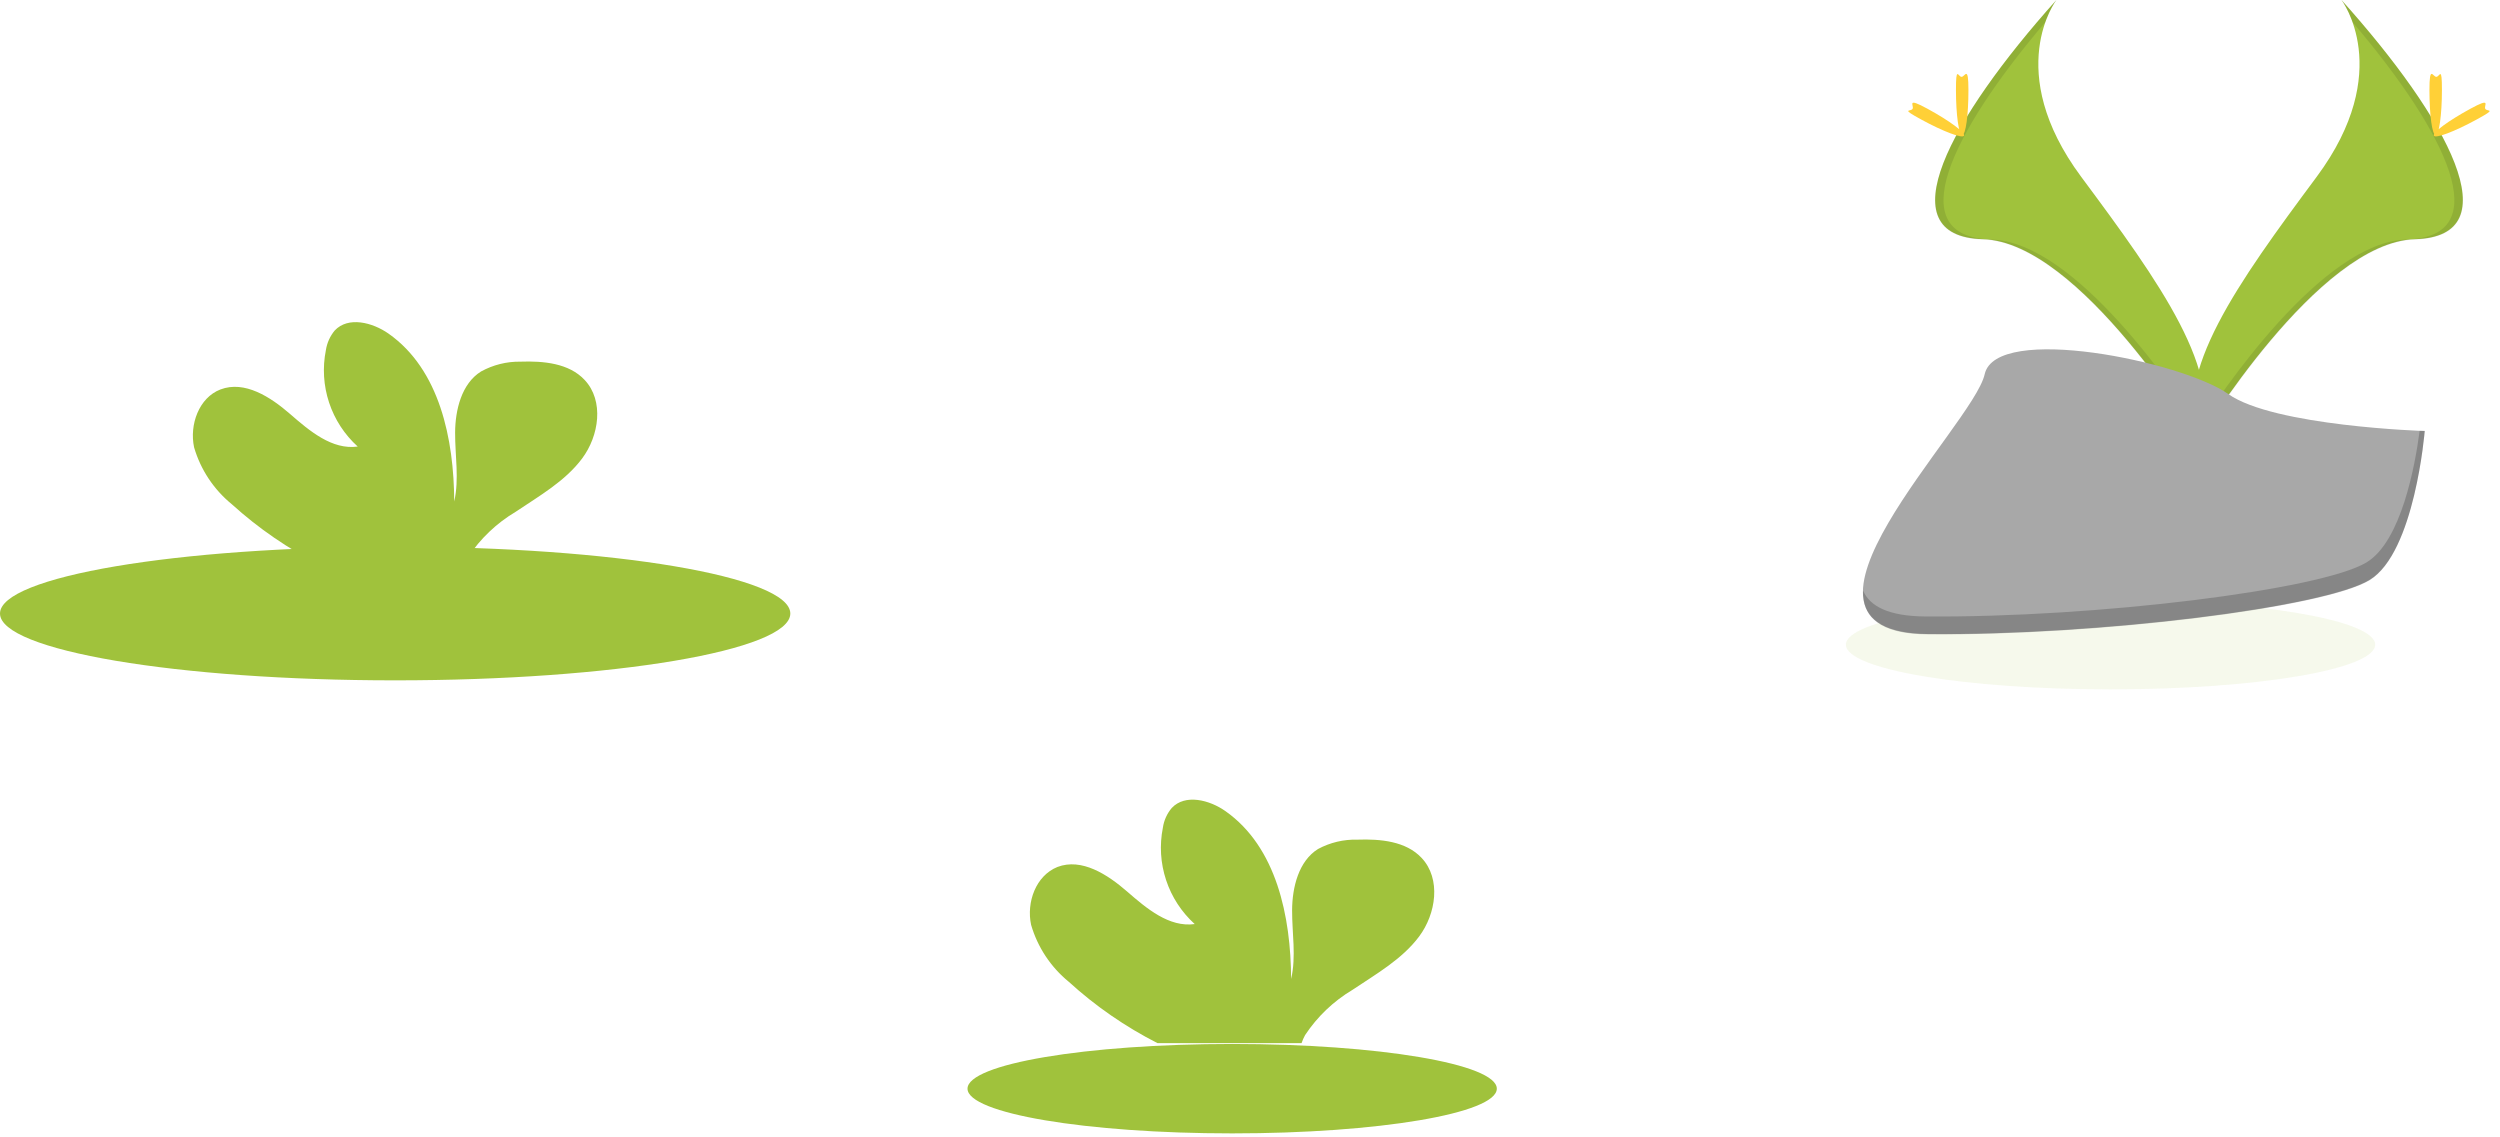 <svg width="222" height="101" viewBox="0 0 222 101" fill="none" xmlns="http://www.w3.org/2000/svg">
<path d="M109.416 100.645C96.437 100.645 85.915 98.867 85.915 96.674C85.915 94.481 96.437 92.704 109.416 92.704C122.395 92.704 132.917 94.481 132.917 96.674C132.917 98.867 122.395 100.645 109.416 100.645Z" fill="#A0C23C"/>
<path opacity="0.1" d="M187.416 61.217C174.437 61.217 163.915 59.44 163.915 57.246C163.915 55.054 174.437 53.276 187.416 53.276C200.395 53.276 210.917 55.054 210.917 57.246C210.917 59.44 200.395 61.217 187.416 61.217Z" fill="#A0C23C"/>
<path d="M35.09 60.415C15.71 60.415 0 57.758 0 54.481C0 51.204 15.71 48.547 35.09 48.547C54.47 48.547 70.18 51.204 70.18 54.481C70.18 57.758 54.47 60.415 35.09 60.415Z" fill="#A0C23C"/>
<path d="M20.586 44.777C18.985 43.47 17.816 41.708 17.235 39.724C16.808 37.717 17.663 35.317 19.574 34.584C21.721 33.764 24.016 35.248 25.753 36.757C27.489 38.267 29.488 39.969 31.765 39.654C30.594 38.594 29.718 37.248 29.222 35.747C28.727 34.247 28.629 32.643 28.938 31.094C29.037 30.451 29.308 29.848 29.723 29.348C30.919 28.074 33.074 28.624 34.505 29.628C39.044 32.822 40.309 38.983 40.335 44.533C40.789 42.534 40.405 40.449 40.414 38.424C40.422 36.399 40.989 34.061 42.717 32.987C43.786 32.399 44.989 32.098 46.208 32.115C48.25 32.045 50.519 32.245 51.915 33.738C53.661 35.596 53.198 38.703 51.688 40.719C50.179 42.735 47.892 44.035 45.789 45.449C44.097 46.455 42.653 47.83 41.566 49.472C41.44 49.701 41.335 49.94 41.251 50.188H28.467C25.608 48.747 22.958 46.927 20.586 44.777Z" fill="#A0C23C"/>
<path d="M94.903 87.179C93.304 85.872 92.139 84.11 91.561 82.126C91.133 80.119 91.98 77.763 93.9 76.987C96.046 76.166 98.342 77.65 100.078 79.159C101.815 80.669 103.813 82.371 106.091 82.057C104.92 80.996 104.043 79.65 103.548 78.149C103.052 76.649 102.954 75.046 103.264 73.496C103.358 72.852 103.63 72.248 104.049 71.751C105.236 70.477 107.4 71.026 108.822 72.03C113.36 75.224 114.626 81.385 114.652 86.935C115.115 84.936 114.731 82.851 114.739 80.826C114.748 78.802 115.315 76.463 117.043 75.39C118.115 74.814 119.318 74.528 120.534 74.561C122.576 74.491 124.845 74.692 126.241 76.184C127.986 78.043 127.524 81.149 126.014 83.165C124.504 85.181 122.218 86.481 120.106 87.895C118.417 88.902 116.976 90.277 115.891 91.918C115.766 92.147 115.66 92.386 115.577 92.633H102.792C99.93 91.178 97.276 89.343 94.903 87.179Z" fill="#A0C23C"/>
<path d="M182.607 0C182.607 0 177.808 6.274 184.815 15.708C191.823 25.141 197.6 33.161 195.287 39.069C195.287 39.069 184.711 21.485 176.089 21.241C167.467 20.996 173.156 10.55 182.607 0Z" fill="#A0C23C"/>
<path opacity="0.1" d="M182.607 0C182.188 0.608 181.856 1.272 181.621 1.972C173.226 11.833 168.758 21.04 176.83 21.267C184.344 21.485 193.359 34.924 195.523 38.319C195.452 38.582 195.367 38.841 195.27 39.095C195.27 39.095 184.693 21.511 176.071 21.267C167.449 21.023 173.156 10.55 182.607 0Z" fill="black"/>
<path d="M173.689 7.993C173.689 10.201 173.942 11.99 174.247 11.99C174.553 11.99 174.797 10.245 174.797 7.993C174.797 5.742 174.492 6.824 174.186 6.824C173.881 6.824 173.689 5.785 173.689 7.993Z" fill="#FFD037"/>
<path d="M170.634 10.629C172.572 11.685 174.265 12.322 174.404 12.051C174.544 11.781 173.104 10.716 171.167 9.66C169.229 8.604 169.989 9.372 169.84 9.66C169.692 9.948 168.697 9.573 170.634 10.629Z" fill="#FFD037"/>
<path d="M207.924 0C207.924 0 212.723 6.274 205.716 15.708C198.708 25.141 192.931 33.161 195.244 39.069C195.244 39.069 205.812 21.485 214.443 21.241C223.073 20.996 217.392 10.55 207.924 0Z" fill="#A0C23C"/>
<path opacity="0.1" d="M207.924 0C208.344 0.608 208.675 1.272 208.91 1.972C217.305 11.833 221.773 21.04 213.701 21.267C206.187 21.485 197.172 34.924 195.008 38.319C195.078 38.583 195.166 38.842 195.27 39.095C195.27 39.095 205.838 21.511 214.469 21.267C223.1 21.023 217.392 10.55 207.924 0Z" fill="black"/>
<path d="M216.843 7.993C216.843 10.201 216.589 11.99 216.284 11.99C215.979 11.99 215.734 10.245 215.734 7.993C215.734 5.742 216.04 6.824 216.345 6.824C216.651 6.824 216.843 5.785 216.843 7.993Z" fill="#FFD037"/>
<path d="M219.897 10.629C217.96 11.685 216.275 12.322 216.127 12.051C215.978 11.781 217.427 10.716 219.365 9.66C221.302 8.604 220.543 9.372 220.691 9.66C220.839 9.948 221.834 9.573 219.897 10.629Z" fill="#FFD037"/>
<path d="M215.315 38.275C215.315 38.275 201.911 37.856 197.862 34.985C193.813 32.114 177.24 28.675 176.237 33.239C175.233 37.803 156.096 56.182 171.228 56.304C186.36 56.426 206.388 53.948 210.42 51.495C214.451 49.043 215.315 38.275 215.315 38.275Z" fill="#A8A8A8"/>
<path opacity="0.2" d="M170.966 54.742C186.098 54.864 206.126 52.386 210.158 49.934C213.23 48.066 214.46 41.355 214.862 38.257H215.315C215.315 38.257 214.443 49.07 210.428 51.522C206.414 53.974 186.369 56.452 171.237 56.33C166.873 56.33 165.363 54.742 165.442 52.447C166.053 53.852 167.72 54.716 170.966 54.742Z" fill="black"/>
</svg>
